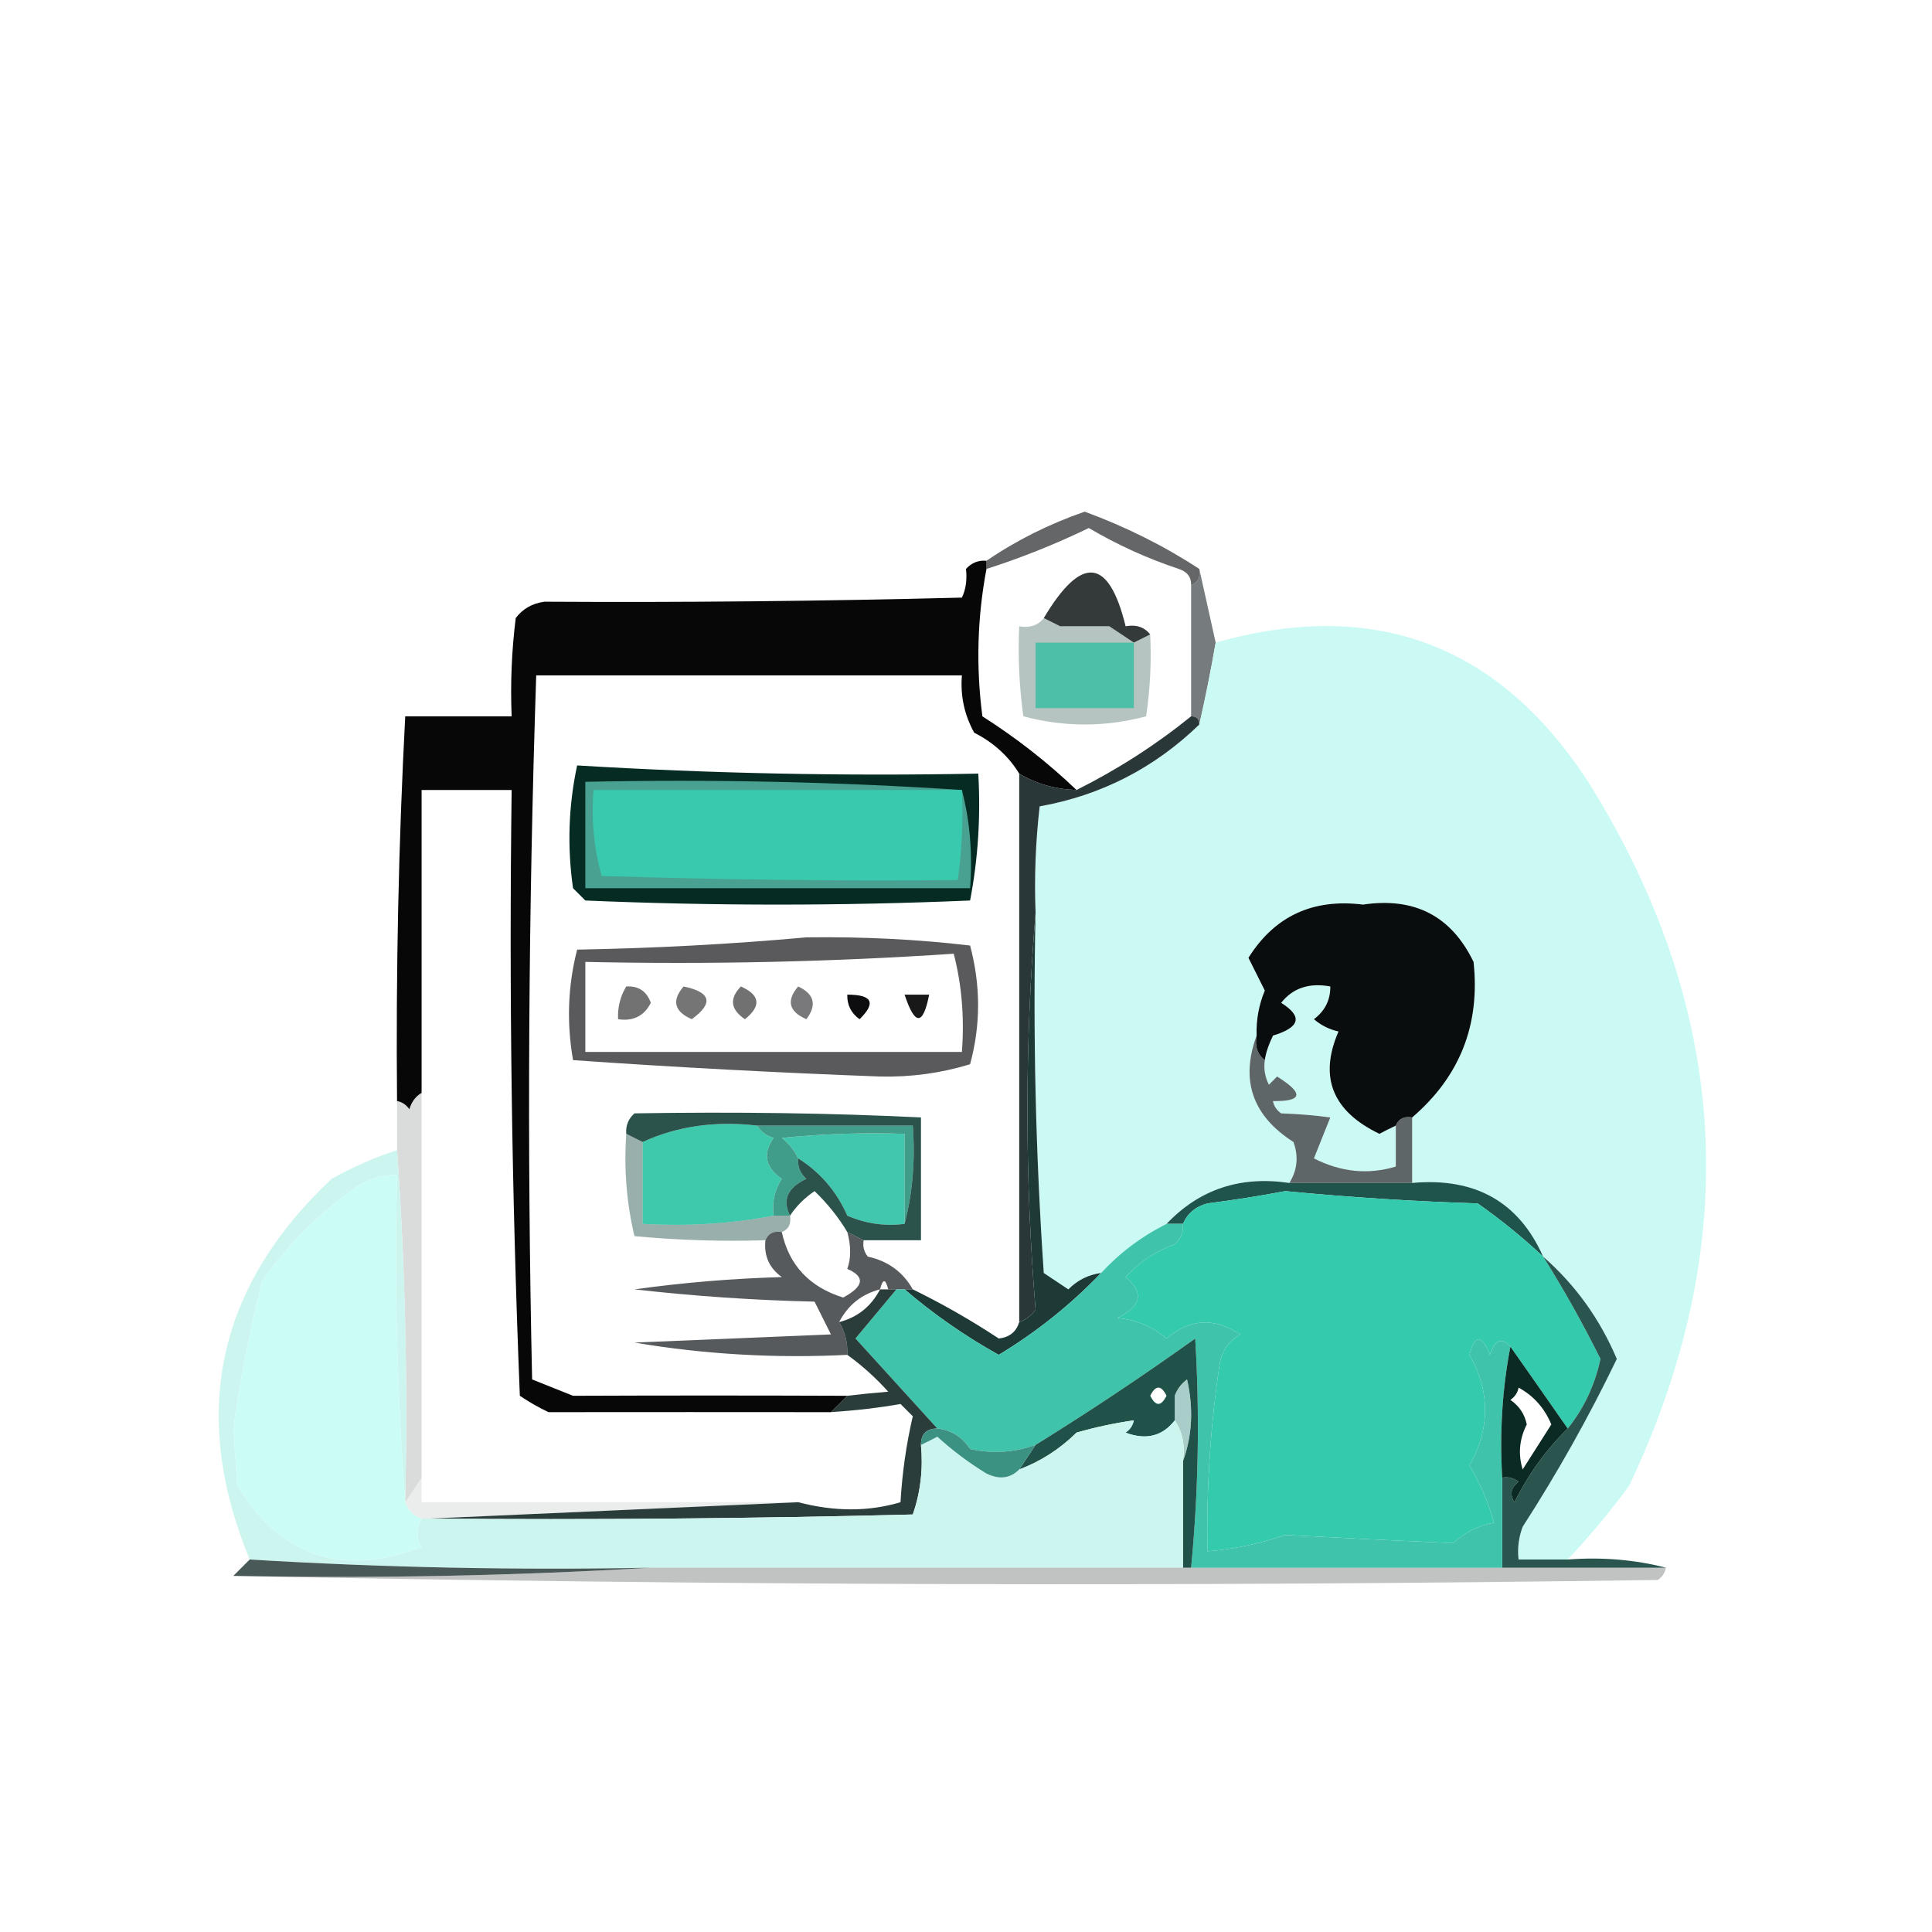 <?xml version="1.0" encoding="UTF-8"?>
<svg xmlns="http://www.w3.org/2000/svg" xmlns:xlink="http://www.w3.org/1999/xlink" width="500px" height="500px" viewBox="0 0 500 500" version="1.1">
<defs>
<filter id="alpha" filterUnits="objectBoundingBox" x="0%" y="0%" width="100%" height="100%">
  <feColorMatrix type="matrix" in="SourceGraphic" values="0 0 0 0 1 0 0 0 0 1 0 0 0 0 1 0 0 0 1 0"/>
</filter>
<mask id="mask0">
  <g filter="url(#alpha)">
<rect x="0" y="0" width="500" height="500" style="fill:rgb(0%,0%,0%);fill-opacity:0.039;stroke:none;"/>
  </g>
</mask>
<clipPath id="clip1">
  <rect x="0" y="0" width="501" height="501"/>
</clipPath>
<g id="surface5" clip-path="url(#clip1)">
<path style=" stroke:none;fill-rule:evenodd;fill:rgb(19.608%,20%,19.608%);fill-opacity:1;" d="M 306.145 138.77 C 308.969 140.184 308.969 140.184 306.145 138.77 Z M 306.145 138.77 "/>
</g>
<mask id="mask1">
  <g filter="url(#alpha)">
<rect x="0" y="0" width="500" height="500" style="fill:rgb(0%,0%,0%);fill-opacity:0.686;stroke:none;"/>
  </g>
</mask>
<clipPath id="clip2">
  <rect x="0" y="0" width="501" height="501"/>
</clipPath>
<g id="surface8" clip-path="url(#clip2)">
<path style=" stroke:none;fill-rule:evenodd;fill:rgb(12.157%,12.549%,13.725%);fill-opacity:1;" d="M 310.383 147.246 C 310.746 149.348 310.039 150.758 308.262 151.484 C 308.328 149.371 307.266 147.957 305.086 147.246 C 296.922 144.527 289.156 140.996 281.781 136.652 C 273.191 140.809 264.363 144.34 255.297 147.246 C 255.297 146.539 255.297 145.832 255.297 145.129 C 263.051 139.836 271.527 135.602 280.719 132.414 C 291.395 136.34 301.281 141.281 310.383 147.246 Z M 310.383 147.246 "/>
</g>
<mask id="mask2">
  <g filter="url(#alpha)">
<rect x="0" y="0" width="500" height="500" style="fill:rgb(0%,0%,0%);fill-opacity:0.004;stroke:none;"/>
  </g>
</mask>
<clipPath id="clip3">
  <rect x="0" y="0" width="501" height="501"/>
</clipPath>
<g id="surface11" clip-path="url(#clip3)">
<path style=" stroke:none;fill-rule:evenodd;fill:rgb(0%,0%,0%);fill-opacity:1;" d="M 136.652 151.484 C 139.477 152.895 139.477 152.895 136.652 151.484 Z M 136.652 151.484 "/>
</g>
<mask id="mask3">
  <g filter="url(#alpha)">
<rect x="0" y="0" width="500" height="500" style="fill:rgb(0%,0%,0%);fill-opacity:0.875;stroke:none;"/>
  </g>
</mask>
<clipPath id="clip4">
  <rect x="0" y="0" width="501" height="501"/>
</clipPath>
<g id="surface14" clip-path="url(#clip4)">
<path style=" stroke:none;fill-rule:evenodd;fill:rgb(9.02%,11.373%,11.765%);fill-opacity:1;" d="M 297.668 164.195 C 296.258 164.902 294.844 165.605 293.434 166.312 C 291.312 164.902 289.195 163.488 287.078 162.078 C 282.543 151.125 278.305 151.125 274.363 162.078 C 272.953 161.371 271.539 160.664 270.129 159.957 C 279.895 143.559 286.957 144.266 291.312 162.078 C 294.047 161.574 296.168 162.281 297.668 164.195 Z M 287.078 162.078 C 282.84 162.078 278.602 162.078 274.363 162.078 C 278.305 151.125 282.543 151.125 287.078 162.078 Z M 287.078 162.078 "/>
</g>
<mask id="mask4">
  <g filter="url(#alpha)">
<rect x="0" y="0" width="500" height="500" style="fill:rgb(0%,0%,0%);fill-opacity:0.843;stroke:none;"/>
  </g>
</mask>
<clipPath id="clip5">
  <rect x="0" y="0" width="501" height="501"/>
</clipPath>
<g id="surface17" clip-path="url(#clip5)">
<path style=" stroke:none;fill-rule:evenodd;fill:rgb(36.078%,39.216%,39.608%);fill-opacity:1;" d="M 310.383 147.246 C 311.793 153.602 313.207 159.957 314.617 166.312 C 313.355 173.605 311.941 180.668 310.383 187.5 C 310.383 186.086 309.676 185.383 308.262 185.383 C 308.262 174.082 308.262 162.781 308.262 151.484 C 310.039 150.758 310.746 149.348 310.383 147.246 Z M 310.383 147.246 "/>
</g>
<mask id="mask5">
  <g filter="url(#alpha)">
<rect x="0" y="0" width="500" height="500" style="fill:rgb(0%,0%,0%);fill-opacity:0.322;stroke:none;"/>
  </g>
</mask>
<clipPath id="clip6">
  <rect x="0" y="0" width="501" height="501"/>
</clipPath>
<g id="surface20" clip-path="url(#clip6)">
<path style=" stroke:none;fill-rule:evenodd;fill:rgb(9.804%,28.627%,24.706%);fill-opacity:1;" d="M 270.129 159.957 C 271.539 160.664 272.953 161.371 274.363 162.078 C 278.602 162.078 282.84 162.078 287.078 162.078 C 289.195 163.488 291.312 164.902 293.434 166.312 C 294.844 165.605 296.258 164.902 297.668 164.195 C 298.02 171.293 297.664 178.355 296.609 185.383 C 286.016 188.207 275.422 188.207 264.832 185.383 C 263.773 177.645 263.422 169.875 263.77 162.078 C 266.508 162.578 268.625 161.871 270.129 159.957 Z M 270.129 159.957 "/>
</g>
<mask id="mask6">
  <g filter="url(#alpha)">
<rect x="0" y="0" width="500" height="500" style="fill:rgb(0%,0%,0%);fill-opacity:0.929;stroke:none;"/>
  </g>
</mask>
<clipPath id="clip7">
  <rect x="0" y="0" width="501" height="501"/>
</clipPath>
<g id="surface23" clip-path="url(#clip7)">
<path style=" stroke:none;fill-rule:evenodd;fill:rgb(10.196%,15.686%,16.078%);fill-opacity:1;" d="M 308.262 185.383 C 309.676 185.383 310.383 186.086 310.383 187.5 C 298.758 198.773 284.988 205.836 269.066 208.688 C 268.012 217.84 267.656 227.02 268.008 236.23 C 265.191 270.273 265.191 304.527 268.008 338.984 C 266.855 340.504 265.441 341.562 263.77 342.16 C 263.77 294.844 263.77 247.527 263.77 200.211 C 268.109 202.84 273.055 204.254 278.602 204.449 C 289.207 199.148 299.094 192.793 308.262 185.383 Z M 308.262 185.383 "/>
</g>
<mask id="mask7">
  <g filter="url(#alpha)">
<rect x="0" y="0" width="500" height="500" style="fill:rgb(0%,0%,0%);fill-opacity:0.996;stroke:none;"/>
  </g>
</mask>
<clipPath id="clip8">
  <rect x="0" y="0" width="501" height="501"/>
</clipPath>
<g id="surface26" clip-path="url(#clip8)">
<path style=" stroke:none;fill-rule:evenodd;fill:rgb(1.569%,16.471%,13.333%);fill-opacity:1;" d="M 149.363 198.094 C 183.805 200.18 218.41 200.887 253.18 200.211 C 253.824 211.359 253.117 222.305 251.059 233.051 C 217.867 234.465 184.676 234.465 151.484 233.051 C 150.422 231.992 149.363 230.934 148.305 229.871 C 146.766 219.168 147.121 208.574 149.363 198.094 Z M 149.363 198.094 "/>
</g>
<mask id="mask8">
  <g filter="url(#alpha)">
<rect x="0" y="0" width="500" height="500" style="fill:rgb(0%,0%,0%);fill-opacity:0.682;stroke:none;"/>
  </g>
</mask>
<clipPath id="clip9">
  <rect x="0" y="0" width="501" height="501"/>
</clipPath>
<g id="surface29" clip-path="url(#clip9)">
<path style=" stroke:none;fill-rule:evenodd;fill:rgb(5.098%,5.098%,6.275%);fill-opacity:1;" d="M 208.688 242.586 C 223.328 242.391 237.453 243.098 251.059 244.703 C 253.816 255.055 253.816 265.293 251.059 275.422 C 243.543 277.73 235.773 278.789 227.754 278.602 C 201.121 277.613 174.637 276.203 148.305 274.363 C 146.613 264.645 146.965 255.113 149.363 245.762 C 169.512 245.402 189.285 244.344 208.688 242.586 Z M 246.82 246.82 C 248.906 254.867 249.613 263.344 248.941 272.246 C 216.457 272.246 183.969 272.246 151.484 272.246 C 151.484 264.477 151.484 256.711 151.484 248.941 C 183.637 249.637 215.414 248.934 246.82 246.82 Z M 246.82 246.82 "/>
</g>
<mask id="mask9">
  <g filter="url(#alpha)">
<rect x="0" y="0" width="500" height="500" style="fill:rgb(0%,0%,0%);fill-opacity:0.561;stroke:none;"/>
  </g>
</mask>
<clipPath id="clip10">
  <rect x="0" y="0" width="501" height="501"/>
</clipPath>
<g id="surface32" clip-path="url(#clip10)">
<path style=" stroke:none;fill-rule:evenodd;fill:rgb(1.176%,1.176%,1.569%);fill-opacity:1;" d="M 162.078 255.297 C 165.246 255.117 167.363 256.527 168.434 259.535 C 166.695 262.945 163.871 264.359 159.957 263.77 C 159.816 260.68 160.52 257.855 162.078 255.297 Z M 162.078 255.297 "/>
</g>
<mask id="mask10">
  <g filter="url(#alpha)">
<rect x="0" y="0" width="500" height="500" style="fill:rgb(0%,0%,0%);fill-opacity:0.553;stroke:none;"/>
  </g>
</mask>
<clipPath id="clip11">
  <rect x="0" y="0" width="501" height="501"/>
</clipPath>
<g id="surface35" clip-path="url(#clip11)">
<path style=" stroke:none;fill-rule:evenodd;fill:rgb(2.353%,2.353%,2.353%);fill-opacity:1;" d="M 176.906 255.297 C 184.027 256.785 184.734 259.613 179.027 263.77 C 174.488 261.785 173.781 258.961 176.906 255.297 Z M 176.906 255.297 "/>
</g>
<mask id="mask11">
  <g filter="url(#alpha)">
<rect x="0" y="0" width="500" height="500" style="fill:rgb(0%,0%,0%);fill-opacity:0.565;stroke:none;"/>
  </g>
</mask>
<clipPath id="clip12">
  <rect x="0" y="0" width="501" height="501"/>
</clipPath>
<g id="surface38" clip-path="url(#clip12)">
<path style=" stroke:none;fill-rule:evenodd;fill:rgb(1.569%,1.569%,1.569%);fill-opacity:1;" d="M 191.738 255.297 C 196.719 257.508 197.074 260.332 192.797 263.77 C 189.051 261.266 188.695 258.441 191.738 255.297 Z M 191.738 255.297 "/>
</g>
<mask id="mask12">
  <g filter="url(#alpha)">
<rect x="0" y="0" width="500" height="500" style="fill:rgb(0%,0%,0%);fill-opacity:0.533;stroke:none;"/>
  </g>
</mask>
<clipPath id="clip13">
  <rect x="0" y="0" width="501" height="501"/>
</clipPath>
<g id="surface41" clip-path="url(#clip13)">
<path style=" stroke:none;fill-rule:evenodd;fill:rgb(1.176%,1.176%,3.137%);fill-opacity:1;" d="M 206.566 255.297 C 210.754 257.262 211.461 260.086 208.688 263.77 C 204.148 261.785 203.441 258.961 206.566 255.297 Z M 206.566 255.297 "/>
</g>
<mask id="mask13">
  <g filter="url(#alpha)">
<rect x="0" y="0" width="500" height="500" style="fill:rgb(0%,0%,0%);fill-opacity:0.996;stroke:none;"/>
  </g>
</mask>
<clipPath id="clip14">
  <rect x="0" y="0" width="501" height="501"/>
</clipPath>
<g id="surface44" clip-path="url(#clip14)">
<path style=" stroke:none;fill-rule:evenodd;fill:rgb(4.706%,4.706%,5.49%);fill-opacity:1;" d="M 219.281 257.414 C 225.738 257.402 226.797 259.52 222.457 263.77 C 220.258 262.195 219.195 260.078 219.281 257.414 Z M 219.281 257.414 "/>
</g>
<mask id="mask14">
  <g filter="url(#alpha)">
<rect x="0" y="0" width="500" height="500" style="fill:rgb(0%,0%,0%);fill-opacity:0.98;stroke:none;"/>
  </g>
</mask>
<clipPath id="clip15">
  <rect x="0" y="0" width="501" height="501"/>
</clipPath>
<g id="surface47" clip-path="url(#clip15)">
<path style=" stroke:none;fill-rule:evenodd;fill:rgb(7.843%,7.451%,7.451%);fill-opacity:1;" d="M 234.109 257.414 C 236.23 257.414 238.348 257.414 240.465 257.414 C 238.887 265.488 236.766 265.488 234.109 257.414 Z M 234.109 257.414 "/>
</g>
<mask id="mask15">
  <g filter="url(#alpha)">
<rect x="0" y="0" width="500" height="500" style="fill:rgb(0%,0%,0%);fill-opacity:0.706;stroke:none;"/>
  </g>
</mask>
<clipPath id="clip16">
  <rect x="0" y="0" width="501" height="501"/>
</clipPath>
<g id="surface50" clip-path="url(#clip16)">
<path style=" stroke:none;fill-rule:evenodd;fill:rgb(11.373%,14.902%,15.686%);fill-opacity:1;" d="M 325.211 268.008 C 324.711 270.742 325.414 272.863 327.332 274.363 C 327.016 276.594 327.367 278.711 328.391 280.719 C 329.094 280.016 329.805 279.309 330.508 278.602 C 337.5 282.961 337.145 285.078 329.449 284.957 C 329.684 286.266 330.391 287.324 331.566 288.137 C 336.137 288.301 340.375 288.656 344.281 289.195 C 342.867 292.727 341.457 296.258 340.043 299.789 C 347.016 303.348 354.082 304.055 361.23 301.906 C 361.23 298.375 361.23 294.844 361.23 291.312 C 361.953 289.539 363.363 288.832 365.465 289.195 C 365.465 294.844 365.465 300.492 365.465 306.145 C 354.871 306.145 344.281 306.145 333.688 306.145 C 335.746 302.82 336.102 299.289 334.746 295.551 C 324.133 288.777 320.953 279.594 325.211 268.008 Z M 325.211 268.008 "/>
</g>
<mask id="mask16">
  <g filter="url(#alpha)">
<rect x="0" y="0" width="500" height="500" style="fill:rgb(0%,0%,0%);fill-opacity:0.863;stroke:none;"/>
  </g>
</mask>
<clipPath id="clip17">
  <rect x="0" y="0" width="501" height="501"/>
</clipPath>
<g id="surface53" clip-path="url(#clip17)">
<path style=" stroke:none;fill-rule:evenodd;fill:rgb(3.529%,21.176%,18.039%);fill-opacity:1;" d="M 223.516 320.973 C 222.105 320.27 220.691 319.562 219.281 318.855 C 216.984 315.004 214.156 311.473 210.805 308.262 C 208.188 310.043 206.07 312.16 204.449 314.617 C 202.414 310.512 203.824 307.336 208.688 305.086 C 207.094 303.664 206.387 301.898 206.566 299.789 C 212.281 303.387 216.516 308.332 219.281 314.617 C 224.031 316.684 228.973 317.391 234.109 316.738 C 236.191 308.691 236.902 300.215 236.23 291.312 C 222.812 291.312 209.395 291.312 195.973 291.312 C 185.129 290.035 175.242 291.449 166.312 295.551 C 164.902 294.844 163.488 294.137 162.078 293.434 C 161.895 291.32 162.602 289.559 164.195 288.137 C 190.551 287.707 215.266 288.059 238.348 289.195 C 238.348 299.789 238.348 310.383 238.348 320.973 C 233.406 320.973 228.461 320.973 223.516 320.973 Z M 223.516 320.973 "/>
</g>
<mask id="mask17">
  <g filter="url(#alpha)">
<rect x="0" y="0" width="500" height="500" style="fill:rgb(0%,0%,0%);fill-opacity:0.153;stroke:none;"/>
  </g>
</mask>
<clipPath id="clip18">
  <rect x="0" y="0" width="501" height="501"/>
</clipPath>
<g id="surface56" clip-path="url(#clip18)">
<path style=" stroke:none;fill-rule:evenodd;fill:rgb(5.098%,9.804%,9.804%);fill-opacity:1;" d="M 109.109 282.84 C 109.109 316.031 109.109 349.223 109.109 382.414 C 107.699 384.535 106.285 386.652 104.871 388.77 C 105.57 358.031 104.863 327.664 102.754 297.668 C 102.754 293.434 102.754 289.195 102.754 284.957 C 104.062 285.191 105.121 285.898 105.934 287.078 C 106.523 285.137 107.582 283.723 109.109 282.84 Z M 109.109 282.84 "/>
</g>
<mask id="mask18">
  <g filter="url(#alpha)">
<rect x="0" y="0" width="500" height="500" style="fill:rgb(0%,0%,0%);fill-opacity:0.459;stroke:none;"/>
  </g>
</mask>
<clipPath id="clip19">
  <rect x="0" y="0" width="501" height="501"/>
</clipPath>
<g id="surface59" clip-path="url(#clip19)">
<path style=" stroke:none;fill-rule:evenodd;fill:rgb(12.941%,31.765%,28.627%);fill-opacity:1;" d="M 162.078 293.434 C 163.488 294.137 164.902 294.844 166.312 295.551 C 166.312 302.613 166.312 309.676 166.312 316.738 C 178.023 317.418 189.32 316.711 200.211 314.617 C 201.625 314.617 203.035 314.617 204.449 314.617 C 204.812 316.719 204.105 318.133 202.332 318.855 C 200.23 318.492 198.816 319.199 198.094 320.973 C 186.773 321.328 175.473 320.973 164.195 319.914 C 162.152 311.301 161.445 302.473 162.078 293.434 Z M 162.078 293.434 "/>
</g>
<mask id="mask19">
  <g filter="url(#alpha)">
<rect x="0" y="0" width="500" height="500" style="fill:rgb(0%,0%,0%);fill-opacity:0.753;stroke:none;"/>
  </g>
</mask>
<clipPath id="clip20">
  <rect x="0" y="0" width="501" height="501"/>
</clipPath>
<g id="surface62" clip-path="url(#clip20)">
<path style=" stroke:none;fill-rule:evenodd;fill:rgb(12.549%,14.118%,15.294%);fill-opacity:1;" d="M 202.332 318.855 C 204.195 327.438 209.492 333.086 218.219 335.805 C 223.609 332.891 223.961 330.418 219.281 328.391 C 220.266 325.637 220.266 322.461 219.281 318.855 C 220.691 319.562 222.105 320.27 223.516 320.973 C 223.238 322.539 223.594 323.953 224.578 325.211 C 229.793 326.34 233.68 329.164 236.23 333.688 C 235.523 333.688 234.816 333.688 234.109 333.688 C 233.406 333.688 232.695 333.688 231.992 333.688 C 231.285 333.688 230.578 333.688 229.871 333.688 C 229.168 330.863 228.461 330.863 227.754 333.688 C 222.988 334.914 219.461 337.738 217.16 342.16 C 218.715 344.719 219.422 347.543 219.281 350.637 C 200.688 351.57 182.324 350.512 164.195 347.457 C 181.145 346.754 198.094 346.043 215.043 345.34 C 213.629 342.516 212.219 339.688 210.805 336.863 C 195.219 336.508 179.684 335.445 164.195 333.688 C 176.848 331.93 189.559 330.867 202.332 330.508 C 199.074 328.156 197.66 324.98 198.094 320.973 C 198.816 319.199 200.23 318.492 202.332 318.855 Z M 202.332 318.855 "/>
</g>
<mask id="mask20">
  <g filter="url(#alpha)">
<rect x="0" y="0" width="500" height="500" style="fill:rgb(0%,0%,0%);fill-opacity:0.616;stroke:none;"/>
  </g>
</mask>
<clipPath id="clip21">
  <rect x="0" y="0" width="501" height="501"/>
</clipPath>
<g id="surface65" clip-path="url(#clip21)">
<path style=" stroke:none;fill-rule:evenodd;fill:rgb(45.098%,68.235%,65.098%);fill-opacity:1;" d="M 306.145 378.18 C 306.746 374.121 306.039 370.59 304.027 367.586 C 304.027 365.465 304.027 363.348 304.027 361.23 C 304.625 359.559 305.684 358.145 307.203 356.992 C 308.914 364.465 308.562 371.527 306.145 378.18 Z M 306.145 378.18 "/>
</g>
<mask id="mask21">
  <g filter="url(#alpha)">
<rect x="0" y="0" width="500" height="500" style="fill:rgb(0%,0%,0%);fill-opacity:0.988;stroke:none;"/>
  </g>
</mask>
<clipPath id="clip22">
  <rect x="0" y="0" width="501" height="501"/>
</clipPath>
<g id="surface68" clip-path="url(#clip22)">
<path style=" stroke:none;fill-rule:evenodd;fill:rgb(3.137%,15.294%,12.549%);fill-opacity:1;" d="M 390.891 348.516 C 395.887 355.617 400.832 362.68 405.719 369.703 C 400.137 375.168 395.547 381.523 391.949 388.77 C 390.641 386.762 390.992 384.996 393.008 383.473 C 391.75 382.492 390.336 382.137 388.77 382.414 C 388.09 370.707 388.797 359.406 390.891 348.516 Z M 393.008 359.109 C 396.906 361.246 399.73 364.422 401.484 368.645 C 399.012 372.527 396.539 376.414 394.066 380.297 C 392.848 376.32 393.203 372.434 395.129 368.645 C 394.578 365.973 393.164 363.855 390.891 362.289 C 392.066 361.477 392.773 360.418 393.008 359.109 Z M 393.008 359.109 "/>
</g>
<mask id="mask22">
  <g filter="url(#alpha)">
<rect x="0" y="0" width="500" height="500" style="fill:rgb(0%,0%,0%);fill-opacity:0.902;stroke:none;"/>
  </g>
</mask>
<clipPath id="clip23">
  <rect x="0" y="0" width="501" height="501"/>
</clipPath>
<g id="surface71" clip-path="url(#clip23)">
<path style=" stroke:none;fill-rule:evenodd;fill:rgb(7.843%,15.686%,14.902%);fill-opacity:1;" d="M 227.754 333.688 C 228.461 333.688 229.168 333.688 229.871 333.688 C 230.578 333.688 231.285 333.688 231.992 333.688 C 228.508 337.883 224.98 342.121 221.398 346.398 C 228.508 354.211 235.57 361.977 242.586 369.703 C 239.762 369.703 238.348 371.117 238.348 373.941 C 238.934 380.188 238.23 386.188 236.23 391.949 C 194.566 393.008 152.902 393.363 111.23 393.008 C 143.008 391.594 174.789 390.184 206.566 388.77 C 215.98 391.234 224.809 391.234 233.051 388.77 C 233.488 381.168 234.547 373.754 236.23 366.527 C 235.168 365.465 234.109 364.406 233.051 363.348 C 227.648 364.312 221.645 365.02 215.043 365.465 C 216.457 364.055 217.867 362.641 219.281 361.23 C 222.203 360.867 225.734 360.512 229.871 360.168 C 226.617 356.555 223.086 353.375 219.281 350.637 C 219.422 347.543 218.715 344.719 217.16 342.16 C 221.926 340.934 225.457 338.109 227.754 333.688 Z M 227.754 333.688 "/>
</g>
<mask id="mask23">
  <g filter="url(#alpha)">
<rect x="0" y="0" width="500" height="500" style="fill:rgb(0%,0%,0%);fill-opacity:0.118;stroke:none;"/>
  </g>
</mask>
<clipPath id="clip24">
  <rect x="0" y="0" width="501" height="501"/>
</clipPath>
<g id="surface74" clip-path="url(#clip24)">
<path style=" stroke:none;fill-rule:evenodd;fill:rgb(32.157%,36.078%,36.471%);fill-opacity:1;" d="M 109.109 382.414 C 109.109 384.535 109.109 386.652 109.109 388.77 C 141.598 388.77 174.082 388.77 206.566 388.77 C 174.789 390.184 143.008 391.594 111.23 393.008 C 110.523 393.008 109.816 393.008 109.109 393.008 C 106.992 392.305 105.578 390.891 104.871 388.77 C 106.285 386.652 107.699 384.535 109.109 382.414 Z M 109.109 382.414 "/>
</g>
<mask id="mask24">
  <g filter="url(#alpha)">
<rect x="0" y="0" width="500" height="500" style="fill:rgb(0%,0%,0%);fill-opacity:0.82;stroke:none;"/>
  </g>
</mask>
<clipPath id="clip25">
  <rect x="0" y="0" width="501" height="501"/>
</clipPath>
<g id="surface77" clip-path="url(#clip25)">
<path style=" stroke:none;fill-rule:evenodd;fill:rgb(12.941%,20.392%,19.608%);fill-opacity:1;" d="M 64.617 403.602 C 99.059 405.688 133.664 406.395 168.434 405.719 C 132.785 407.832 96.77 408.539 60.383 407.84 C 61.793 406.426 63.207 405.016 64.617 403.602 Z M 64.617 403.602 "/>
</g>
<mask id="mask25">
  <g filter="url(#alpha)">
<rect x="0" y="0" width="500" height="500" style="fill:rgb(0%,0%,0%);fill-opacity:0.259;stroke:none;"/>
  </g>
</mask>
<clipPath id="clip26">
  <rect x="0" y="0" width="501" height="501"/>
</clipPath>
<g id="surface80" clip-path="url(#clip26)">
<path style=" stroke:none;fill-rule:evenodd;fill:rgb(5.098%,8.627%,8.235%);fill-opacity:1;" d="M 168.434 405.719 C 214.336 405.719 260.238 405.719 306.145 405.719 C 306.848 405.719 307.559 405.719 308.262 405.719 C 335.098 405.719 361.934 405.719 388.77 405.719 C 402.895 405.719 417.02 405.719 431.145 405.719 C 430.91 407.027 430.203 408.086 429.027 408.898 C 305.789 410.66 182.906 410.309 60.383 407.84 C 96.77 408.539 132.785 407.832 168.434 405.719 Z M 168.434 405.719 "/>
</g>
</defs>
<g id="surface1">
<use xlink:href="#surface5" mask="url(#mask0)"/>
<use xlink:href="#surface8" mask="url(#mask1)"/>
<use xlink:href="#surface11" mask="url(#mask2)"/>
<use xlink:href="#surface14" mask="url(#mask3)"/>
<path style=" stroke:none;fill-rule:evenodd;fill:rgb(2.745%,2.745%,3.137%);fill-opacity:1;" d="M 255.297 145.129 C 255.297 145.832 255.297 146.539 255.297 147.246 C 252.922 159.785 252.566 172.496 254.238 185.383 C 263.082 191.012 271.203 197.367 278.602 204.449 C 273.055 204.254 268.109 202.84 263.77 200.211 C 261.035 195.723 257.152 192.191 252.117 189.617 C 249.57 185.004 248.512 180.062 248.941 174.789 C 212.219 174.789 175.496 174.789 138.77 174.789 C 136.734 236.383 136.383 297.113 137.711 356.992 C 141.242 358.406 144.773 359.816 148.305 361.23 C 171.52 361.137 195.18 361.137 219.281 361.23 C 217.867 362.641 216.457 364.055 215.043 365.465 C 190.707 365.441 166.34 365.441 141.949 365.465 C 139.395 364.258 136.926 362.844 134.535 361.23 C 132.438 309.062 131.73 256.805 132.414 204.449 C 124.648 204.449 116.879 204.449 109.109 204.449 C 109.109 230.578 109.109 256.711 109.109 282.84 C 107.582 283.723 106.523 285.137 105.934 287.078 C 105.121 285.898 104.062 285.191 102.754 284.957 C 102.441 251.438 103.148 218.242 104.871 185.383 C 114.055 185.383 123.234 185.383 132.414 185.383 C 132.066 176.879 132.418 168.402 133.473 159.957 C 135.25 157.574 137.723 156.164 140.891 155.719 C 176.59 155.938 212.605 155.582 248.941 154.66 C 249.961 152.523 250.312 150.055 250 147.246 C 251.422 145.652 253.188 144.945 255.297 145.129 Z M 255.297 145.129 "/>
<use xlink:href="#surface17" mask="url(#mask4)"/>
<path style=" stroke:none;fill-rule:evenodd;fill:rgb(79.608%,98.039%,95.686%);fill-opacity:1;" d="M 405.719 403.602 C 401.484 403.602 397.246 403.602 393.008 403.602 C 392.676 400.691 393.031 397.867 394.066 395.129 C 403.07 381.168 411.195 366.691 418.434 351.695 C 414.039 341.32 407.684 332.492 399.363 325.211 C 393.059 311.02 381.758 304.664 365.465 306.145 C 365.465 300.492 365.465 294.844 365.465 289.195 C 377.816 278.609 383.113 265.191 381.355 248.941 C 375.621 237.066 366.086 232.121 352.754 234.109 C 339.766 232.488 329.879 237.078 323.094 247.883 C 324.508 250.707 325.918 253.531 327.332 256.355 C 325.777 260.098 325.07 263.98 325.211 268.008 C 320.953 279.594 324.133 288.777 334.746 295.551 C 336.102 299.289 335.746 302.82 333.688 306.145 C 320.988 304.258 310.395 307.789 301.906 316.738 C 295.48 319.949 289.832 324.188 284.957 329.449 C 281.688 329.879 278.859 331.293 276.484 333.688 C 274.363 332.273 272.246 330.863 270.129 329.449 C 268.012 298.406 267.305 267.336 268.008 236.23 C 267.656 227.02 268.012 217.84 269.066 208.688 C 284.988 205.836 298.758 198.773 310.383 187.5 C 311.941 180.668 313.355 173.605 314.617 166.312 C 355.68 154.691 387.812 166.695 411.016 202.332 C 447.809 261.141 451.34 321.875 421.609 384.535 C 416.664 391.238 411.367 397.594 405.719 403.602 Z M 361.23 291.312 C 361.23 294.844 361.23 298.375 361.23 301.906 C 354.082 304.055 347.016 303.348 340.043 299.789 C 341.457 296.258 342.867 292.727 344.281 289.195 C 340.375 288.656 336.137 288.301 331.566 288.137 C 330.391 287.324 329.684 286.266 329.449 284.957 C 337.145 285.078 337.5 282.961 330.508 278.602 C 329.805 279.309 329.094 280.016 328.391 280.719 C 327.367 278.711 327.016 276.594 327.332 274.363 C 327.566 272.59 328.27 270.473 329.449 268.008 C 336.492 265.883 337.203 263.055 331.566 259.535 C 334.57 255.703 338.809 254.289 344.281 255.297 C 344.32 258.777 342.91 261.602 340.043 263.77 C 341.898 265.363 344.016 266.422 346.398 266.949 C 341.285 278.75 344.816 287.578 356.992 293.434 C 358.438 292.664 359.852 291.957 361.23 291.312 Z M 361.23 291.312 "/>
<use xlink:href="#surface20" mask="url(#mask5)"/>
<path style=" stroke:none;fill-rule:evenodd;fill:rgb(30.196%,74.51%,65.49%);fill-opacity:1;" d="M 293.434 166.312 C 293.434 171.965 293.434 177.613 293.434 183.262 C 284.957 183.262 276.484 183.262 268.008 183.262 C 268.008 177.613 268.008 171.965 268.008 166.312 C 276.484 166.312 284.957 166.312 293.434 166.312 Z M 293.434 166.312 "/>
<use xlink:href="#surface23" mask="url(#mask6)"/>
<use xlink:href="#surface26" mask="url(#mask7)"/>
<path style=" stroke:none;fill-rule:evenodd;fill:rgb(28.627%,63.529%,56.863%);fill-opacity:1;" d="M 248.941 204.449 C 251.023 212.496 251.73 220.969 251.059 229.871 C 217.867 229.871 184.676 229.871 151.484 229.871 C 151.484 220.691 151.484 211.512 151.484 202.332 C 184.34 201.633 216.828 202.34 248.941 204.449 Z M 248.941 204.449 "/>
<path style=" stroke:none;fill-rule:evenodd;fill:rgb(21.961%,78.824%,68.235%);fill-opacity:1;" d="M 248.941 204.449 C 249.289 212.25 248.938 220.016 247.883 227.754 C 217.594 228.031 186.875 227.68 155.719 226.695 C 153.695 219.504 152.988 212.09 153.602 204.449 C 185.383 204.449 217.16 204.449 248.941 204.449 Z M 248.941 204.449 "/>
<path style=" stroke:none;fill-rule:evenodd;fill:rgb(3.922%,5.098%,5.098%);fill-opacity:1;" d="M 365.465 289.195 C 363.363 288.832 361.953 289.539 361.23 291.312 C 359.852 291.957 358.438 292.664 356.992 293.434 C 344.816 287.578 341.285 278.75 346.398 266.949 C 344.016 266.422 341.898 265.363 340.043 263.77 C 342.91 261.602 344.32 258.777 344.281 255.297 C 338.809 254.289 334.57 255.703 331.566 259.535 C 337.203 263.055 336.492 265.883 329.449 268.008 C 328.27 270.473 327.566 272.59 327.332 274.363 C 325.414 272.863 324.711 270.742 325.211 268.008 C 325.07 263.98 325.777 260.098 327.332 256.355 C 325.918 253.531 324.508 250.707 323.094 247.883 C 329.879 237.078 339.766 232.488 352.754 234.109 C 366.086 232.121 375.621 237.066 381.355 248.941 C 383.113 265.191 377.816 278.609 365.465 289.195 Z M 365.465 289.195 "/>
<use xlink:href="#surface29" mask="url(#mask8)"/>
<use xlink:href="#surface32" mask="url(#mask9)"/>
<use xlink:href="#surface35" mask="url(#mask10)"/>
<use xlink:href="#surface38" mask="url(#mask11)"/>
<use xlink:href="#surface41" mask="url(#mask12)"/>
<use xlink:href="#surface44" mask="url(#mask13)"/>
<use xlink:href="#surface47" mask="url(#mask14)"/>
<path style=" stroke:none;fill-rule:evenodd;fill:rgb(11.373%,22.745%,21.569%);fill-opacity:1;" d="M 268.008 236.23 C 267.305 267.336 268.012 298.406 270.129 329.449 C 272.246 330.863 274.363 332.273 276.484 333.688 C 278.859 331.293 281.688 329.879 284.957 329.449 C 277.117 337.633 268.289 344.695 258.473 350.637 C 249.691 345.734 241.57 340.086 234.109 333.688 C 234.816 333.688 235.523 333.688 236.23 333.688 C 243.863 337.418 251.281 341.656 258.473 346.398 C 261.23 346.105 262.996 344.691 263.77 342.16 C 265.441 341.562 266.855 340.504 268.008 338.984 C 265.191 304.527 265.191 270.273 268.008 236.23 Z M 268.008 236.23 "/>
<path style=" stroke:none;fill-rule:evenodd;fill:rgb(24.314%,78.824%,67.843%);fill-opacity:1;" d="M 195.973 291.312 C 196.859 292.844 198.273 293.902 200.211 294.492 C 197.332 298.598 198.035 302.129 202.332 305.086 C 200.465 307.957 199.758 311.137 200.211 314.617 C 189.32 316.711 178.023 317.418 166.312 316.738 C 166.312 309.676 166.312 302.613 166.312 295.551 C 175.242 291.449 185.129 290.035 195.973 291.312 Z M 195.973 291.312 "/>
<use xlink:href="#surface50" mask="url(#mask15)"/>
<path style=" stroke:none;fill-rule:evenodd;fill:rgb(25.098%,78.039%,67.843%);fill-opacity:1;" d="M 234.109 316.738 C 228.973 317.391 224.031 316.684 219.281 314.617 C 216.516 308.332 212.281 303.387 206.566 299.789 C 205.609 297.758 204.195 295.992 202.332 294.492 C 212.902 293.434 223.492 293.082 234.109 293.434 C 234.109 301.203 234.109 308.969 234.109 316.738 Z M 234.109 316.738 "/>
<path style=" stroke:none;fill-rule:evenodd;fill:rgb(24.706%,61.569%,54.118%);fill-opacity:1;" d="M 195.973 291.312 C 209.395 291.312 222.812 291.312 236.23 291.312 C 236.902 300.215 236.191 308.691 234.109 316.738 C 234.109 308.969 234.109 301.203 234.109 293.434 C 223.492 293.082 212.902 293.434 202.332 294.492 C 204.195 295.992 205.609 297.758 206.566 299.789 C 206.387 301.898 207.094 303.664 208.688 305.086 C 203.824 307.336 202.414 310.512 204.449 314.617 C 203.035 314.617 201.625 314.617 200.211 314.617 C 199.758 311.137 200.465 307.957 202.332 305.086 C 198.035 302.129 197.332 298.598 200.211 294.492 C 198.273 293.902 196.859 292.844 195.973 291.312 Z M 195.973 291.312 "/>
<use xlink:href="#surface53" mask="url(#mask16)"/>
<path style=" stroke:none;fill-rule:evenodd;fill:rgb(11.765%,32.941%,29.412%);fill-opacity:1;" d="M 333.688 306.145 C 344.281 306.145 354.871 306.145 365.465 306.145 C 381.758 304.664 393.059 311.02 399.363 325.211 C 393.996 320.188 388.348 315.598 382.414 311.441 C 365.77 310.918 349.172 309.859 332.629 308.262 C 325.953 309.52 319.242 310.578 312.5 311.441 C 309.445 312.238 307.328 314.004 306.145 316.738 C 304.73 316.738 303.32 316.738 301.906 316.738 C 310.395 307.789 320.988 304.258 333.688 306.145 Z M 333.688 306.145 "/>
<use xlink:href="#surface56" mask="url(#mask17)"/>
<use xlink:href="#surface59" mask="url(#mask18)"/>
<path style=" stroke:none;fill-rule:evenodd;fill:rgb(20%,79.216%,68.235%);fill-opacity:1;" d="M 399.363 325.211 C 404.746 333.777 409.688 342.605 414.195 351.695 C 412.73 358.508 409.902 364.508 405.719 369.703 C 400.832 362.68 395.887 355.617 390.891 348.516 C 388.633 345.992 386.867 346.695 385.594 350.637 C 383.48 345.281 381.715 345.281 380.297 350.637 C 385.688 360.152 385.688 369.688 380.297 379.238 C 383.051 383.887 385.168 388.832 386.652 394.066 C 382.582 394.832 379.051 396.598 376.059 399.363 C 361.609 398.73 347.133 398.023 332.629 397.246 C 326.07 399.504 319.363 400.914 312.5 401.484 C 312.199 385.152 313.258 368.91 315.68 352.754 C 316.352 349.445 318.117 346.973 320.973 345.34 C 314.258 340.906 307.902 341.262 301.906 346.398 C 298.262 343.316 294.027 341.551 289.195 341.102 C 295.43 338.012 296.137 334.48 291.312 330.508 C 294.82 326.633 299.059 323.809 304.027 322.035 C 305.617 320.613 306.328 318.848 306.145 316.738 C 307.328 314.004 309.445 312.238 312.5 311.441 C 319.242 310.578 325.953 309.52 332.629 308.262 C 349.172 309.859 365.77 310.918 382.414 311.441 C 388.348 315.598 393.996 320.188 399.363 325.211 Z M 399.363 325.211 "/>
<path style=" stroke:none;fill-rule:evenodd;fill:rgb(16.471%,33.333%,30.588%);fill-opacity:1;" d="M 399.363 325.211 C 407.684 332.492 414.039 341.32 418.434 351.695 C 411.195 366.691 403.07 381.168 394.066 395.129 C 393.031 397.867 392.676 400.691 393.008 403.602 C 397.246 403.602 401.484 403.602 405.719 403.602 C 414.621 402.93 423.098 403.637 431.145 405.719 C 417.02 405.719 402.895 405.719 388.77 405.719 C 388.77 397.953 388.77 390.184 388.77 382.414 C 390.336 382.137 391.75 382.492 393.008 383.473 C 390.992 384.996 390.641 386.762 391.949 388.77 C 395.547 381.523 400.137 375.168 405.719 369.703 C 409.902 364.508 412.73 358.508 414.195 351.695 C 409.688 342.605 404.746 333.777 399.363 325.211 Z M 399.363 325.211 "/>
<use xlink:href="#surface62" mask="url(#mask19)"/>
<path style=" stroke:none;fill-rule:evenodd;fill:rgb(24.706%,76.471%,66.667%);fill-opacity:1;" d="M 301.906 316.738 C 303.32 316.738 304.73 316.738 306.145 316.738 C 306.328 318.848 305.617 320.613 304.027 322.035 C 299.059 323.809 294.82 326.633 291.312 330.508 C 296.137 334.48 295.43 338.012 289.195 341.102 C 294.027 341.551 298.262 343.316 301.906 346.398 C 307.902 341.262 314.258 340.906 320.973 345.34 C 318.117 346.973 316.352 349.445 315.68 352.754 C 313.258 368.91 312.199 385.152 312.5 401.484 C 319.363 400.914 326.07 399.504 332.629 397.246 C 347.133 398.023 361.609 398.73 376.059 399.363 C 379.051 396.598 382.582 394.832 386.652 394.066 C 385.168 388.832 383.051 383.887 380.297 379.238 C 385.688 369.688 385.688 360.152 380.297 350.637 C 381.715 345.281 383.48 345.281 385.594 350.637 C 386.867 346.695 388.633 345.992 390.891 348.516 C 388.797 359.406 388.09 370.707 388.77 382.414 C 388.77 390.184 388.77 397.953 388.77 405.719 C 361.934 405.719 335.098 405.719 308.262 405.719 C 310.168 385.973 310.52 366.203 309.32 346.398 C 295.762 356.105 281.992 365.285 268.008 373.941 C 262.473 375.922 256.824 376.277 251.059 375 C 249.004 371.863 246.18 370.094 242.586 369.703 C 235.57 361.977 228.508 354.211 221.398 346.398 C 224.98 342.121 228.508 337.883 231.992 333.688 C 232.695 333.688 233.406 333.688 234.109 333.688 C 241.57 340.086 249.691 345.734 258.473 350.637 C 268.289 344.695 277.117 337.633 284.957 329.449 C 289.832 324.188 295.48 319.949 301.906 316.738 Z M 297.668 361.23 C 299.082 364.055 300.492 364.055 301.906 361.23 C 302.613 361.23 303.32 361.23 304.027 361.23 C 304.027 363.348 304.027 365.465 304.027 367.586 C 300.824 371.695 296.586 372.758 291.312 370.762 C 292.492 369.953 293.195 368.891 293.434 367.586 C 294.359 367.723 295.066 367.371 295.551 366.527 C 290.559 363.941 291.262 362.176 297.668 361.23 Z M 297.668 361.23 "/>
<path style=" stroke:none;fill-rule:evenodd;fill:rgb(12.549%,32.157%,28.627%);fill-opacity:1;" d="M 308.262 405.719 C 307.559 405.719 306.848 405.719 306.145 405.719 C 306.145 396.539 306.145 387.359 306.145 378.18 C 308.562 371.527 308.914 364.465 307.203 356.992 C 305.684 358.145 304.625 359.559 304.027 361.23 C 303.32 361.23 302.613 361.23 301.906 361.23 C 300.492 358.406 299.082 358.406 297.668 361.23 C 291.262 362.176 290.559 363.941 295.551 366.527 C 295.066 367.371 294.359 367.723 293.434 367.586 C 288.445 368.301 283.504 369.359 278.602 370.762 C 274.258 375.043 269.312 378.219 263.77 380.297 C 265.184 378.18 266.594 376.059 268.008 373.941 C 281.992 365.285 295.762 356.105 309.32 346.398 C 310.52 366.203 310.168 385.973 308.262 405.719 Z M 297.668 361.23 C 299.082 364.055 300.492 364.055 301.906 361.23 C 302.613 361.23 303.32 361.23 304.027 361.23 C 304.027 363.348 304.027 365.465 304.027 367.586 C 300.824 371.695 296.586 372.758 291.312 370.762 C 292.492 369.953 293.195 368.891 293.434 367.586 C 294.359 367.723 295.066 367.371 295.551 366.527 C 290.559 363.941 291.262 362.176 297.668 361.23 Z M 297.668 361.23 "/>
<use xlink:href="#surface65" mask="url(#mask20)"/>
<use xlink:href="#surface68" mask="url(#mask21)"/>
<use xlink:href="#surface71" mask="url(#mask22)"/>
<path style=" stroke:none;fill-rule:evenodd;fill:rgb(80.392%,96.078%,93.725%);fill-opacity:1;" d="M 102.754 297.668 C 104.863 327.664 105.57 358.031 104.871 388.77 C 102.762 360.898 102.059 332.648 102.754 304.027 C 98.922 304.008 95.391 305.066 92.16 307.203 C 82.555 313.984 74.434 322.105 67.797 331.566 C 64.66 344.184 62.188 356.895 60.383 369.703 C 60.734 374.645 61.086 379.59 61.441 384.535 C 72.598 402.859 88.488 408.156 109.109 400.422 C 107.688 398.336 107.688 395.863 109.109 393.008 C 109.816 393.008 110.523 393.008 111.23 393.008 C 152.902 393.363 194.566 393.008 236.23 391.949 C 238.23 386.188 238.934 380.188 238.348 373.941 C 239.723 373.297 241.137 372.59 242.586 371.82 C 246.523 375.406 250.762 378.586 255.297 381.355 C 258.613 382.977 261.438 382.621 263.77 380.297 C 269.312 378.219 274.258 375.043 278.602 370.762 C 283.504 369.359 288.445 368.301 293.434 367.586 C 293.195 368.891 292.492 369.953 291.312 370.762 C 296.586 372.758 300.824 371.695 304.027 367.586 C 306.039 370.59 306.746 374.121 306.145 378.18 C 306.145 387.359 306.145 396.539 306.145 405.719 C 260.238 405.719 214.336 405.719 168.434 405.719 C 133.664 406.395 99.059 405.688 64.617 403.602 C 49.074 365.859 56.137 333.02 85.805 305.086 C 91.438 301.953 97.086 299.48 102.754 297.668 Z M 102.754 297.668 "/>
<use xlink:href="#surface74" mask="url(#mask23)"/>
<path style=" stroke:none;fill-rule:evenodd;fill:rgb(23.137%,56.863%,50.98%);fill-opacity:1;" d="M 242.586 369.703 C 246.18 370.094 249.004 371.863 251.059 375 C 256.824 376.277 262.473 375.922 268.008 373.941 C 266.594 376.059 265.184 378.18 263.77 380.297 C 261.438 382.621 258.613 382.977 255.297 381.355 C 250.762 378.586 246.523 375.406 242.586 371.82 C 241.137 372.59 239.723 373.297 238.348 373.941 C 238.348 371.117 239.762 369.703 242.586 369.703 Z M 242.586 369.703 "/>
<path style=" stroke:none;fill-rule:evenodd;fill:rgb(79.608%,98.824%,96.078%);fill-opacity:1;" d="M 104.871 388.77 C 105.578 390.891 106.992 392.305 109.109 393.008 C 107.688 395.863 107.688 398.336 109.109 400.422 C 88.488 408.156 72.598 402.859 61.441 384.535 C 61.086 379.59 60.734 374.645 60.383 369.703 C 62.188 356.895 64.66 344.184 67.797 331.566 C 74.434 322.105 82.555 313.984 92.16 307.203 C 95.391 305.066 98.922 304.008 102.754 304.027 C 102.059 332.648 102.762 360.898 104.871 388.77 Z M 104.871 388.77 "/>
<use xlink:href="#surface77" mask="url(#mask24)"/>
<use xlink:href="#surface80" mask="url(#mask25)"/>
</g>
</svg>

